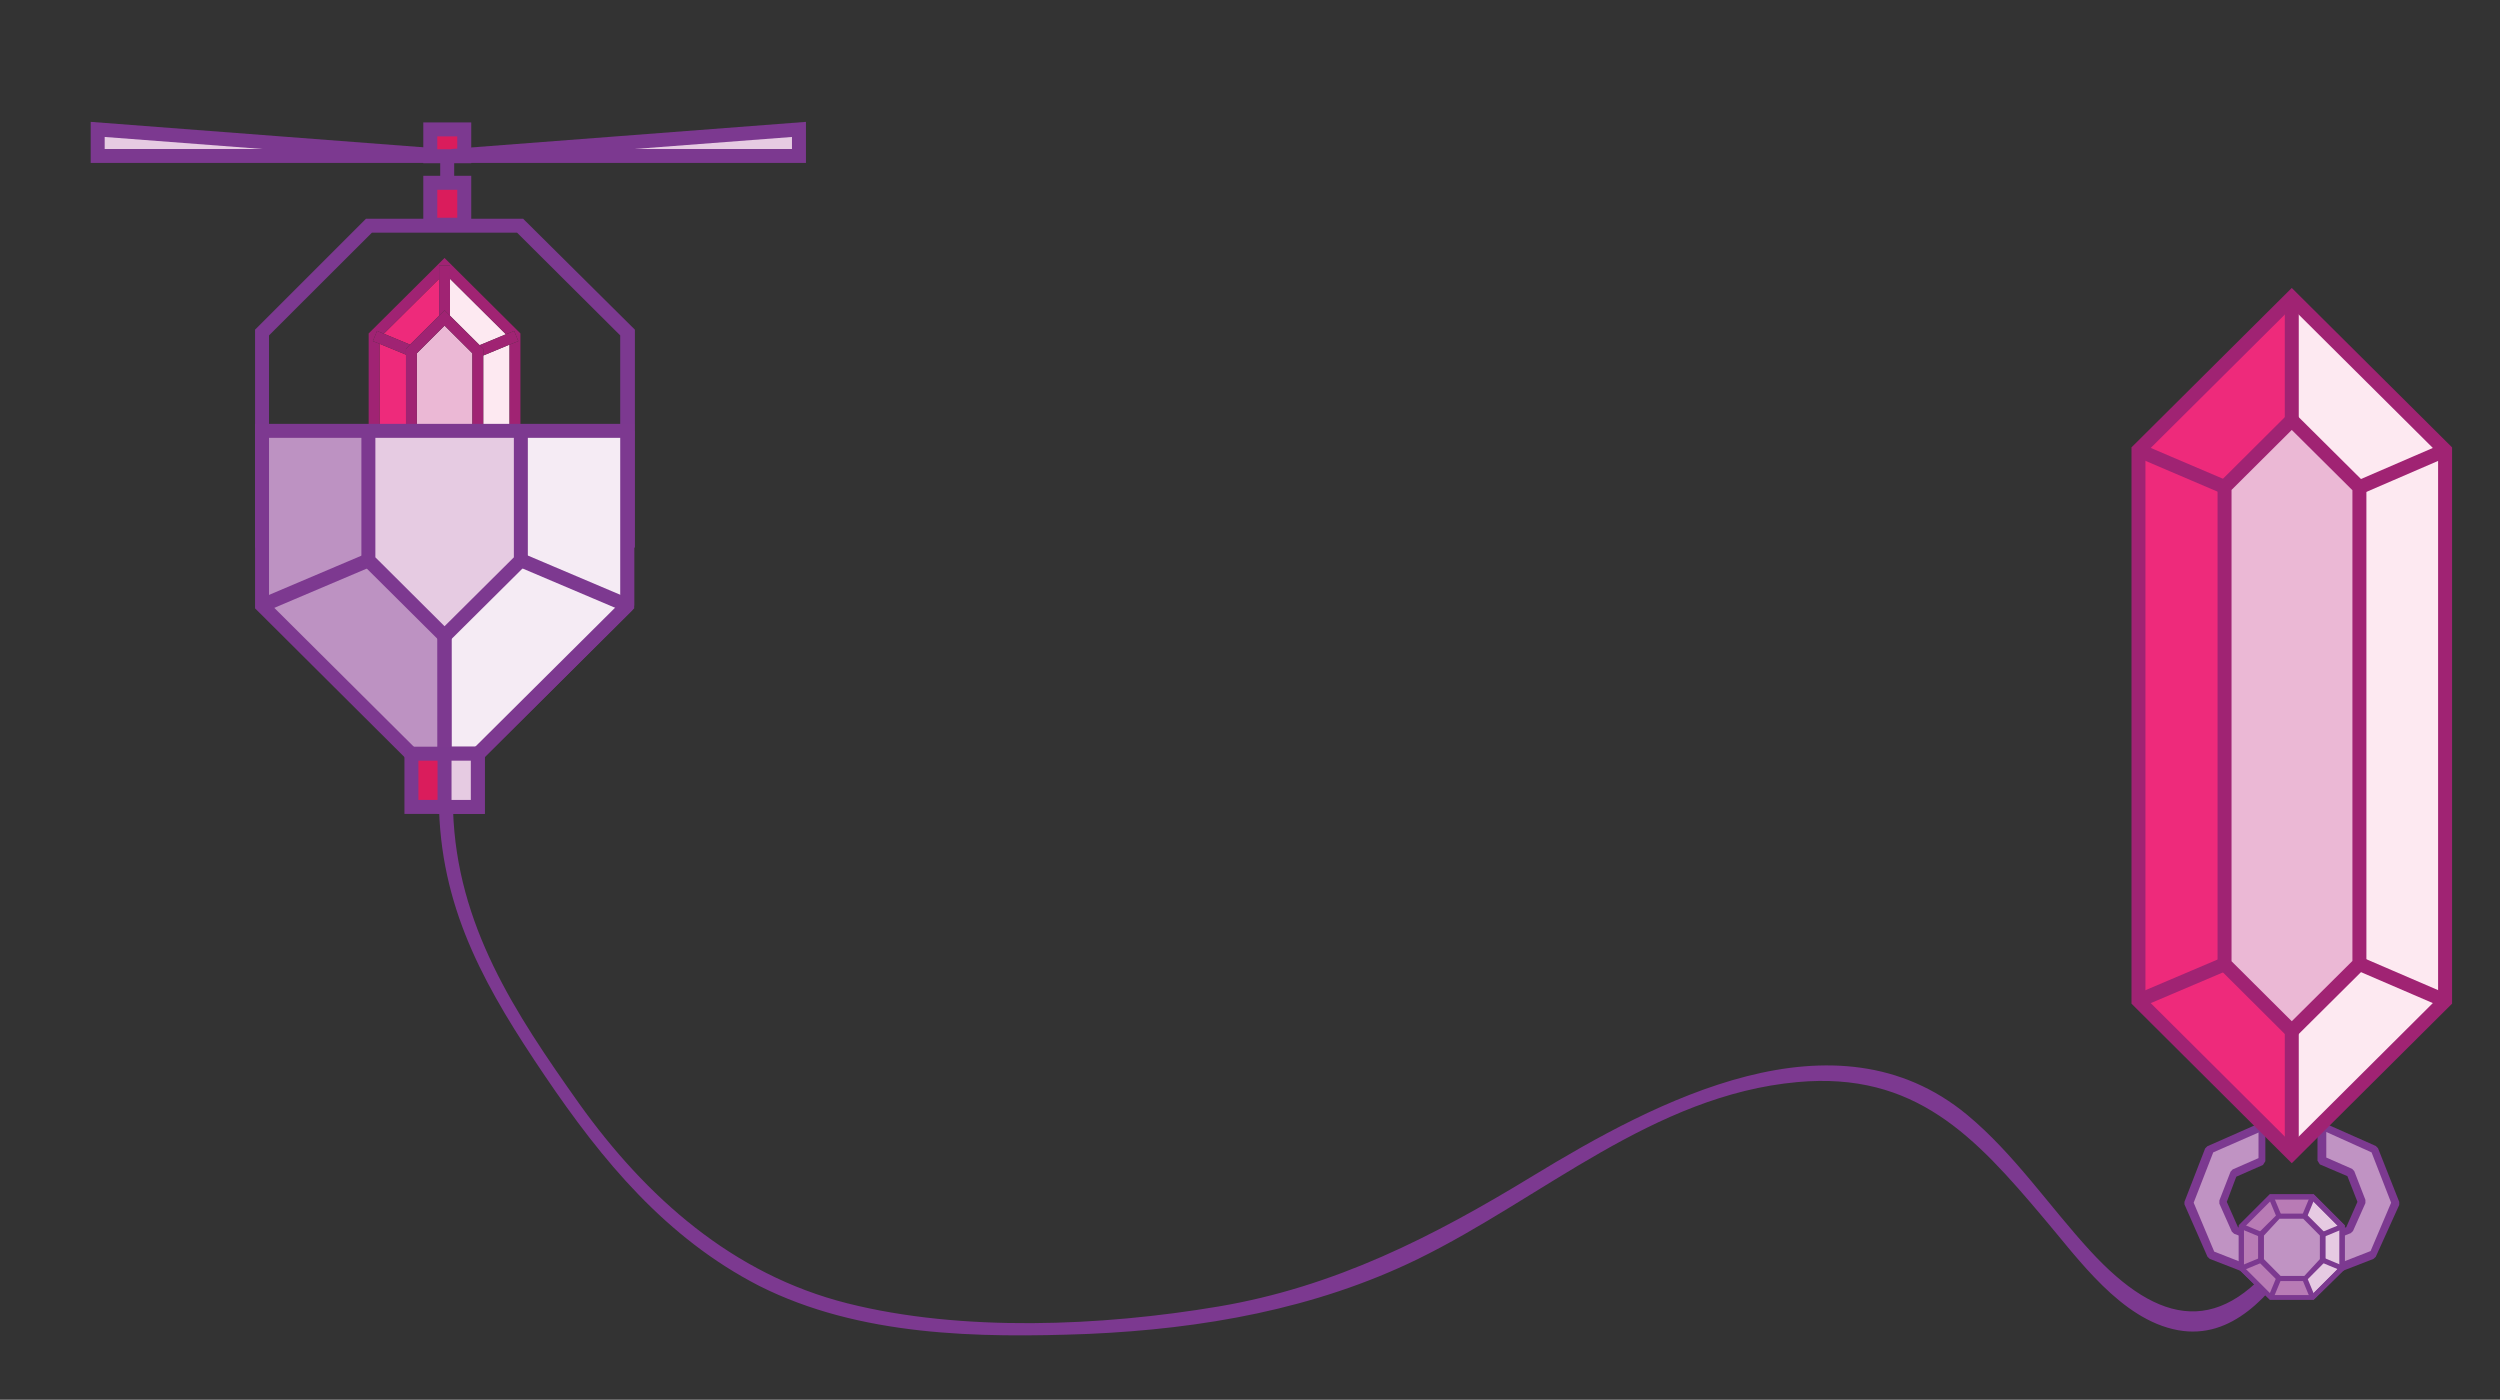 <svg id="Layer_1" data-name="Layer 1" xmlns="http://www.w3.org/2000/svg" width="178.89" height="100.16" viewBox="0 0 178.89 100.16"><rect x="0" y="0" width="178.89" height="100.16" fill="#333333" stroke="none"/><title>Artboard 1</title><path d="M32.42,58c.27,8.21,4.42,14.47,9,20.94,4.8,6.72,11,12.25,19.21,14.32s18.19,1.64,26.55.23,15.37-5,22.51-9.35c8.81-5.36,21.62-12.19,31.08-4.36,3.37,2.8,5.86,6.53,8.81,9.74,4.9,5.33,9.44,6.27,14-.28.36-.53,1.23,0,.86.5-2,2.89-4.69,6.16-8.61,5.44-4.07-.76-7.12-5.11-9.58-8-4.91-5.83-9.19-10.52-17.64-9.75-10.3.94-18.22,8.29-27.15,12.66-7.35,3.59-15.45,5-23.58,5.36-7.88.3-16.37.18-23.56-3.44C47.67,88.59,43.1,83.06,39,77S31.67,65.39,31.42,58c0-.64,1-.64,1,0Z" style="fill:#7c3990"/><path d="M165.94,91.29l3.82-1.48,1.65-3.75-1.48-3.81-3.75-1.65-.05,2.46,2,.89L169,86l-.89,2-2.06.8Z" style="fill:#c093c3"/><path d="M165.65,91.29l.06-2.46.18-.27,2-.75.8-1.81-.72-1.84L166,83.32l-.17-.27,0-2.46.41-.26L170,82l.16.16L171.68,86v.22L170,89.93l-.16.15-3.81,1.48Zm5.45-5.23-1.4-3.6L166.46,81l0,1.83,1.85.81.15.16.8,2.06v.23l-.89,2-.16.15-1.88.73,0,1.84,3.3-1.29Z" style="fill:#7c3990"/><path d="M162,88.83l-2.06-.8L159,86l.8-2.06,2-.89,0-2.46-3.75,1.65-1.48,3.81,1.65,3.75L162,91.29Z" style="fill:#c093c3"/><path d="M161.93,91.56l-3.81-1.48-.16-.15-1.65-3.75V86l1.48-3.82.16-.16,3.74-1.65.41.26,0,2.46-.17.27-1.91.84L159.34,86l.8,1.81,2,.75.18.27.06,2.46Zm-3.49-2,3.3,1.29,0-1.84-1.88-.73-.16-.15-.89-2V85.9l.8-2.06.15-.16,1.85-.81,0-1.83-3.24,1.42-1.4,3.6Z" style="fill:#7c3990"/><polygon points="162.5 85.65 165.48 85.65 167.59 87.76 167.59 90.75 165.48 92.86 162.5 92.86 160.38 90.75 160.38 87.76 162.5 85.65" style="fill:#e6cae2"/><path d="M160.2,90.82V87.68l2.22-2.22h3.14l2.22,2.22v3.14L165.56,93h-3.14Zm7.21-.15V87.84l-2-2h-2.84l-2,2v2.83l2,2h2.84Z" style="fill:#7c3990"/><polygon points="165.48 85.65 162.5 85.65 160.38 87.76 160.38 90.75 162.5 92.86 165.48 92.86 164.91 91.48 164.91 87.02 165.48 85.65" style="fill:#b87bb5"/><polygon points="163.07 87.02 164.91 87.02 166.22 88.33 166.22 90.17 164.91 91.48 163.07 91.48 161.76 90.17 161.76 88.33 163.07 87.02" style="fill:#c093c3"/><path d="M161.58,90.25v-2L163,86.84h2l1.41,1.41v2L165,91.67h-2ZM166,90.1V88.41l-1.19-1.2h-1.7L162,88.41V90.1l1.19,1.2h1.7Z" style="fill:#7c3990"/><rect x="164.45" y="86.15" width="1.49" height="0.37" transform="translate(22.21 205.92) rotate(-67.5)" style="fill:#7c3990"/><rect x="162.6" y="85.59" width="0.37" height="1.49" transform="translate(-20.65 68.89) rotate(-22.51)" style="fill:#7c3990"/><rect x="160.89" y="87.3" width="0.37" height="1.49" transform="translate(18.08 203.14) rotate(-67.49)" style="fill:#7c3990"/><rect x="160.33" y="90.28" width="1.49" height="0.37" transform="translate(-22.36 68.53) rotate(-22.5)" style="fill:#7c3990"/><rect x="162.04" y="91.98" width="1.49" height="0.37" transform="translate(15.33 207.29) rotate(-67.5)" style="fill:#7c3990"/><rect x="165.01" y="91.42" width="0.37" height="1.49" transform="translate(-22.7 70.26) rotate(-22.51)" style="fill:#7c3990"/><rect x="166.72" y="89.72" width="0.37" height="1.49" transform="translate(19.44 210.02) rotate(-67.49)" style="fill:#7c3990"/><rect x="166.16" y="87.86" width="1.49" height="0.37" transform="translate(-20.99 70.58) rotate(-22.5)" style="fill:#7c3990"/><path d="M160.2,90.82V87.68l2.22-2.22h3.14l2.22,2.22v3.14L165.56,93h-3.14Zm7.21-.15V87.84l-2-2h-2.84l-2,2v2.83l2,2h2.84Z" style="fill:#7c3990"/><polygon points="36.46 24.66 36.46 33.61 34.58 33.61 34.58 25.44 36.46 24.66" style="fill:#fde9f1"/><polygon points="32.2 22.59 32.2 19.95 36.2 23.92 34.32 24.7 32.2 22.59" style="fill:#fde9f1"/><polygon points="29.05 25.38 29.05 33.61 27.16 33.61 27.16 24.6 29.05 25.38" style="fill:#ee2a7b"/><polygon points="29.34 24.66 27.46 23.88 31.42 19.95 31.42 22.59 29.34 24.66" style="fill:#ee2a7b"/><polygon points="31.81 23.3 33.8 25.28 33.8 33.61 29.83 33.61 29.83 25.28 31.81 23.3" style="fill:#ebb8d5"/><polygon points="36.46 24.66 37.09 24.41 36.79 23.68 36.2 23.92 32.2 19.95 32.2 19.01 31.42 19.01 31.42 19.95 27.46 23.88 26.98 23.68 26.68 24.41 27.16 24.6 27.16 33.61 26.38 33.61 26.38 23.86 31.81 18.46 37.24 23.86 37.24 33.61 36.46 33.61 36.46 24.66" style="fill:#a02373"/><polygon points="31.81 22.2 31.42 22.59 31.42 19.95 31.42 19.01 32.2 19.01 32.2 19.95 32.2 22.59 31.81 22.2" style="fill:#a02373"/><polygon points="29.05 24.96 29.05 25.38 27.16 24.6 26.68 24.41 26.98 23.68 27.46 23.88 29.34 24.66 29.05 24.96" style="fill:#a02373"/><polygon points="34.58 24.96 34.32 24.7 36.2 23.92 36.79 23.68 37.09 24.41 36.46 24.66 34.58 25.44 34.58 24.96" style="fill:#a02373"/><polygon points="29.05 24.96 29.34 24.66 31.42 22.59 31.81 22.2 32.2 22.59 34.32 24.7 34.58 24.96 34.58 25.44 34.58 33.61 33.8 33.61 33.8 25.28 31.81 23.3 29.83 25.28 29.83 33.61 29.05 33.61 29.05 25.38 29.05 24.96" style="fill:#a02373"/><path d="M18.25,39.15V23.59l7.94-7.94H37.43l8,7.94V39.15l-8,8H26.19Zm26.13-.42V24L37,16.65H26.61L19.25,24V38.73l7.36,7.37H37Z" style="fill:#7c3990"/><polyline points="44.88 30.83 44.88 43.32 31.81 56.32 18.75 43.32 18.75 30.83" style="fill:#bd92c2"/><polygon points="31.81 57.03 45.38 43.53 45.38 30.83 44.38 30.83 44.38 43.12 31.81 55.62 19.25 43.12 19.25 30.83 18.25 30.83 18.25 43.53 31.81 57.03" style="fill:#7d3990"/><polyline points="44.88 30.83 44.88 43.32 31.81 56.32 31.79 43.32 31.79 30.83" style="fill:#f5ebf4"/><polygon points="32.17 56.68 45.23 43.68 45.38 43.32 45.38 30.83 44.38 30.83 44.38 43.12 32.31 55.12 32.29 30.83 31.29 30.83 31.31 56.32 32.17 56.68" style="fill:#7d3990"/><polyline points="26.36 30.83 26.36 40.09 31.81 45.51 37.27 40.09 37.27 30.83" style="fill:#e6cbe2"/><polygon points="31.81 46.22 37.77 40.3 37.77 30.83 36.77 30.83 36.77 39.88 31.81 44.81 26.86 39.88 26.86 30.83 25.86 30.83 25.86 40.3 31.81 46.22" style="fill:#7d3990"/><rect x="18.42" y="41.21" width="8.27" height="1" transform="translate(-14.51 12.13) rotate(-23)" style="fill:#7d3990"/><rect x="31.31" y="45.51" width="1" height="10.81" style="fill:#7d3990"/><rect x="40.58" y="37.57" width="1" height="8.27" transform="translate(-13.36 63.22) rotate(-67)" style="fill:#7d3990"/><rect x="18.25" y="30.33" width="27.13" height="1" style="fill:#7d3990"/><rect x="29.44" y="53.93" width="4.76" height="3.81" transform="translate(63.63 111.67) rotate(-180)" style="fill:#da1c5c"/><path d="M28.94,53.43h5.75v4.81H28.94Zm4.75,1H29.94v2.81h3.75Z" style="fill:#7c3990"/><rect x="31.81" y="53.93" width="2.38" height="3.81" transform="translate(66 111.67) rotate(-180)" style="fill:#e6cbe2"/><path d="M31.31,53.43h3.38v4.81H31.31Zm2.38,1H32.31v2.81h1.38Z" style="fill:#7c3990"/><rect x="31.5" y="9.97" width="1" height="4.83" style="fill:#7c3990"/><rect x="30.79" y="13.08" width="2.43" height="3.04" transform="translate(64.01 29.19) rotate(-180)" style="fill:#da1c5c"/><path d="M30.29,12.58h3.43v4H30.29Zm2.43,1H31.29v2h1.43Z" style="fill:#7c3990"/><polygon points="31.82 11.16 6.99 11.16 6.99 9.26 31.82 11.16" style="fill:#e6cbe2"/><path d="M6.49,8.72l25.37,1.94,0,1H6.49Zm1,1.08v.86H18.77Z" style="fill:#7c3990"/><rect x="30.79" y="9.26" width="2.43" height="1.92" transform="translate(64.01 20.44) rotate(-180)" style="fill:#da1c5c"/><path d="M30.29,8.76h3.43v2.92H30.29Zm2.43,1H31.29v.92h1.43Z" style="fill:#7c3990"/><polygon points="32.34 11.16 57.17 11.16 57.17 9.26 32.34 11.16" style="fill:#e6cbe2"/><path d="M32.3,10.66,57.67,8.72v2.94H32.34ZM56.67,9.8l-11.27.86H56.67Z" style="fill:#7c3990"/><polygon points="163.99 30.06 168.83 34.87 168.83 68.97 163.99 73.78 159.18 68.99 159.18 34.85 163.99 30.06" style="fill:#ebb8d5"/><polygon points="163.99 21.31 163.99 30.06 159.18 34.85 159.18 68.99 163.99 73.78 163.99 82.53 153.02 71.61 153.02 32.22 163.99 21.31" style="fill:#ee2a7b"/><polygon points="163.99 21.31 174.96 32.22 174.96 71.61 163.99 82.53 163.99 73.78 168.83 68.97 168.83 34.87 163.99 30.06 163.99 21.31" style="fill:#fde9f1"/><polygon points="174.96 32.22 163.99 21.31 153.02 32.22 153.02 71.61 163.99 82.53 174.96 71.61 174.96 32.22" style="fill:none;stroke:#a02373;stroke-miterlimit:10"/><polygon points="168.83 34.87 163.99 30.06 159.18 34.85 159.18 68.99 163.99 73.78 168.83 68.97 168.83 34.87" style="fill:none;stroke:#a02373;stroke-miterlimit:10"/><line x1="168.83" y1="34.87" x2="174.96" y2="32.22" style="fill:none;stroke:#a02373;stroke-miterlimit:10"/><line x1="163.99" y1="21.31" x2="163.99" y2="30.06" style="fill:none;stroke:#a02373;stroke-miterlimit:10"/><line x1="159.18" y1="34.85" x2="153.02" y2="32.22" style="fill:none;stroke:#a02373;stroke-miterlimit:10"/><line x1="159.18" y1="68.99" x2="153.02" y2="71.61" style="fill:none;stroke:#a02373;stroke-miterlimit:10"/><line x1="163.99" y1="73.78" x2="163.99" y2="82.53" style="fill:none;stroke:#a02373;stroke-miterlimit:10"/><line x1="174.96" y1="71.61" x2="168.83" y2="68.97" style="fill:none;stroke:#a02373;stroke-miterlimit:10"/></svg>